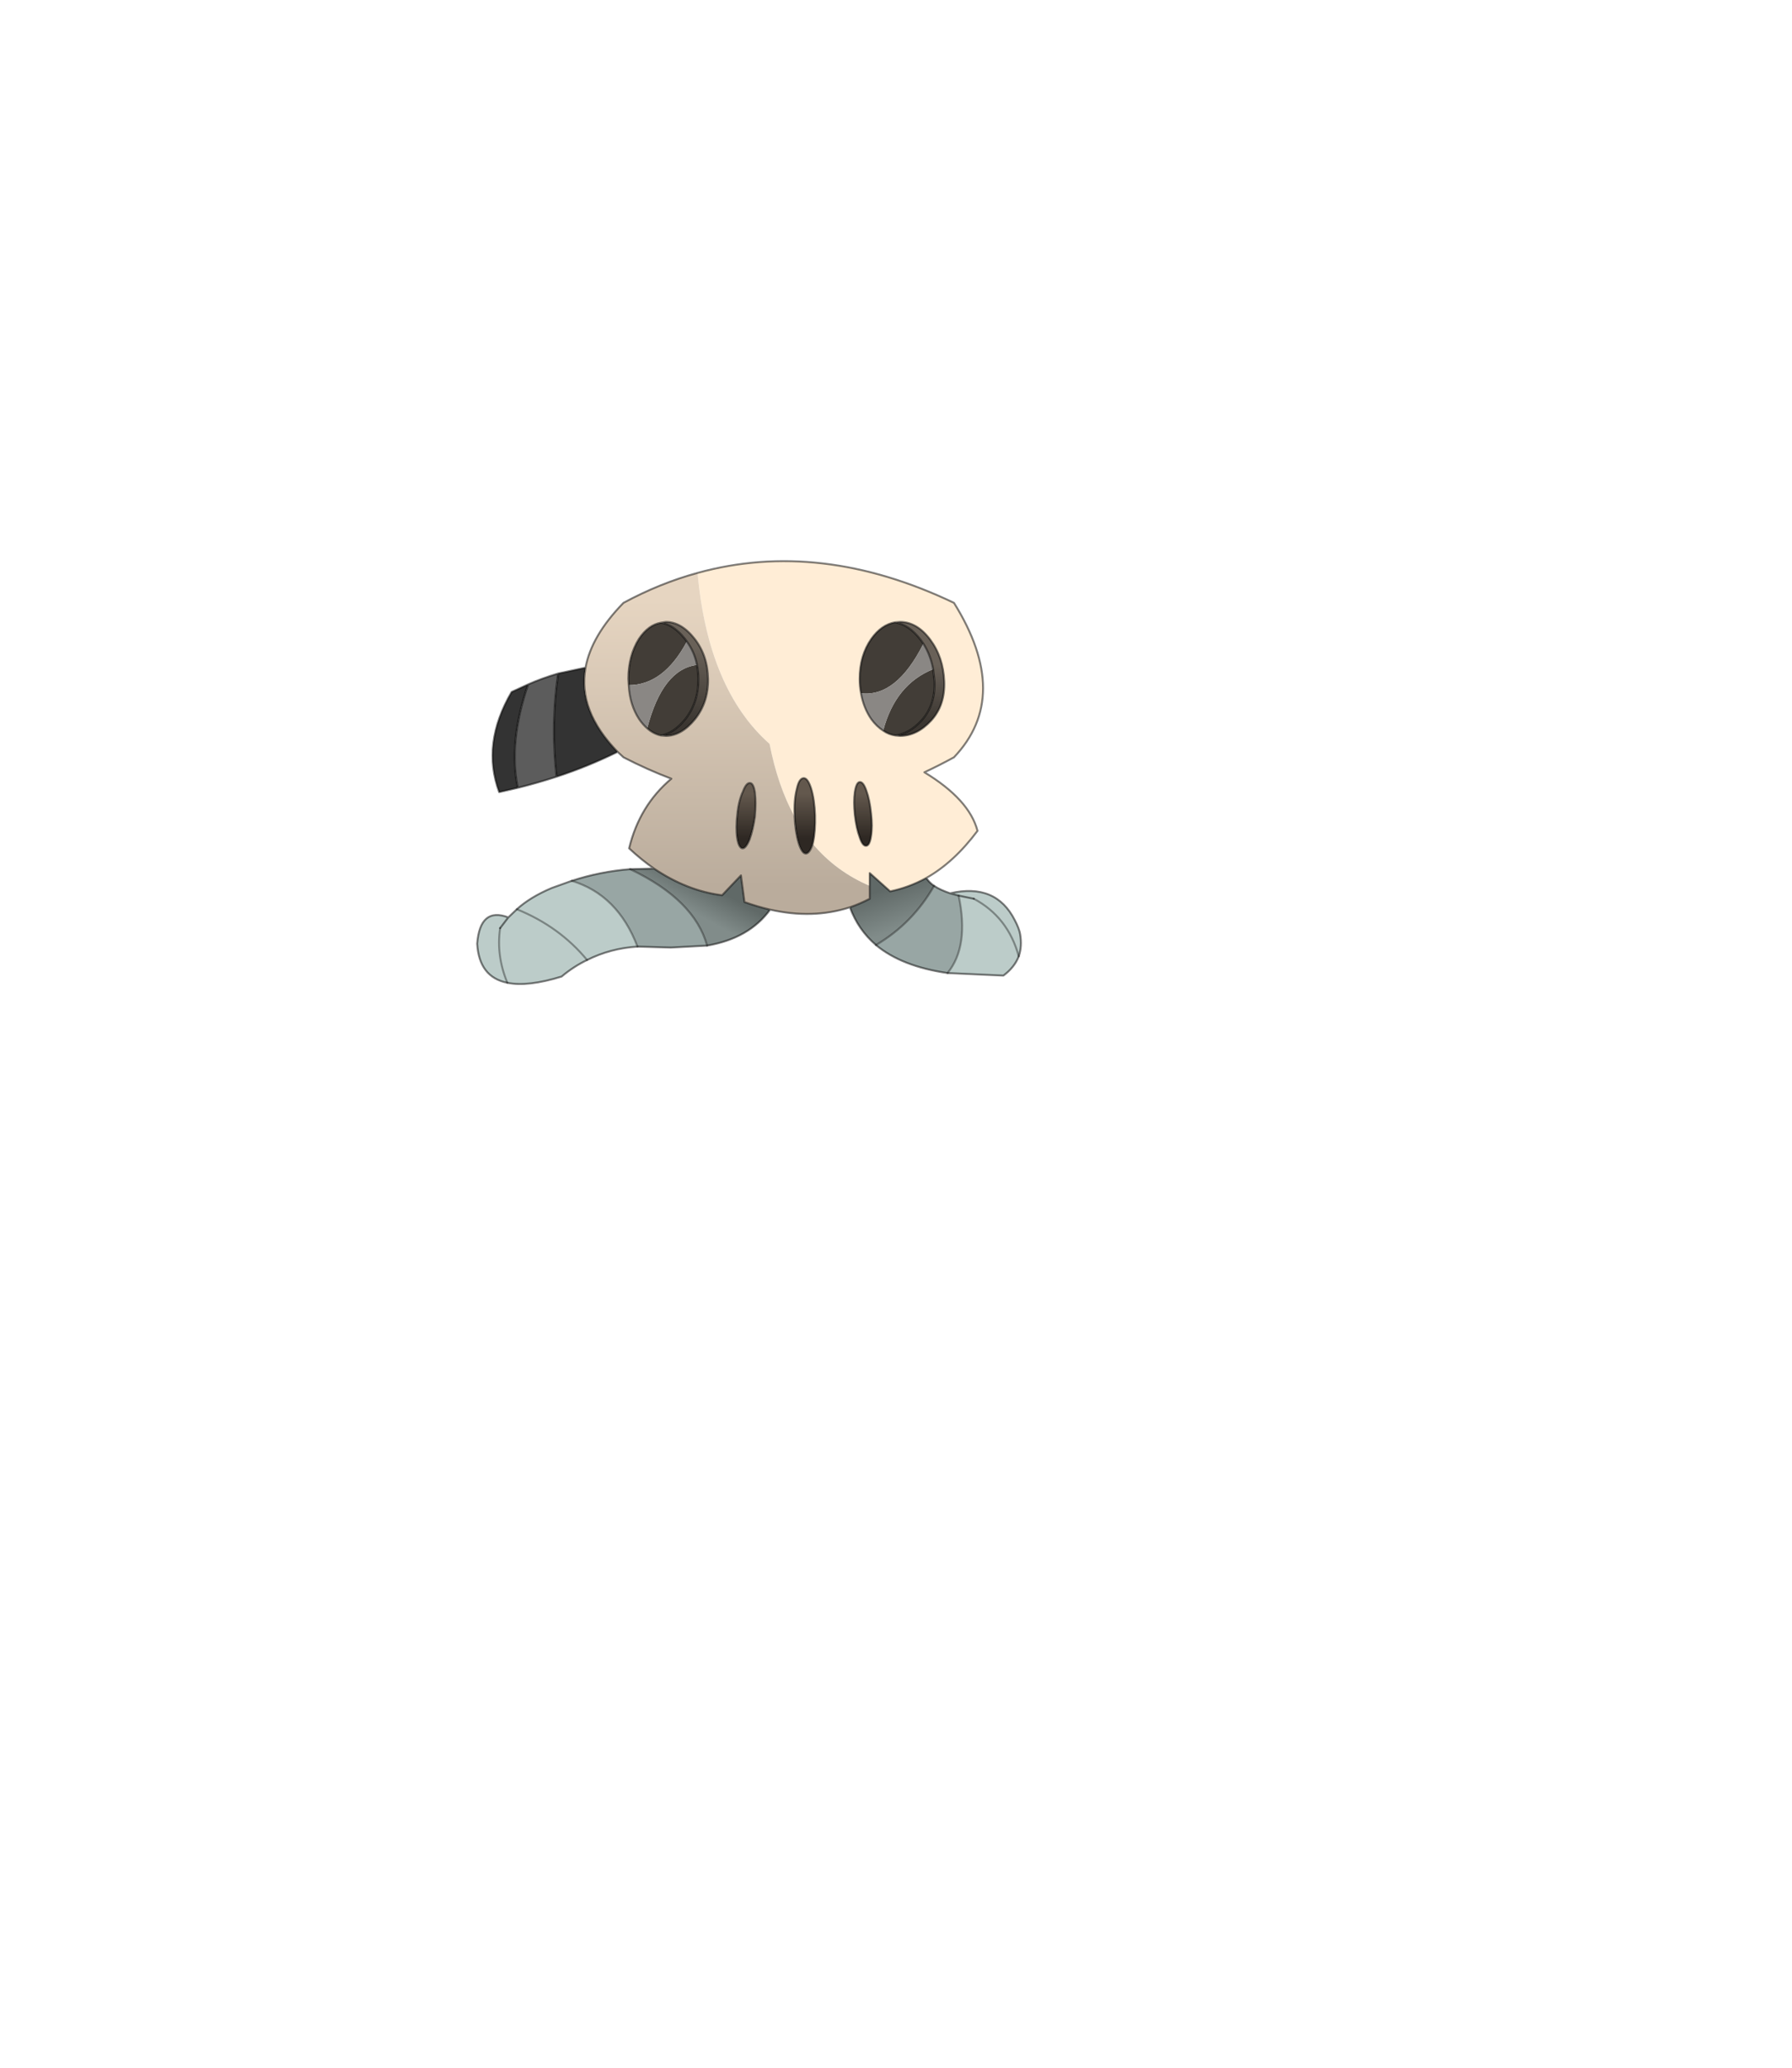 <?xml version="1.0" encoding="UTF-8" standalone="no"?>
<svg xmlns:xlink="http://www.w3.org/1999/xlink" height="531.5px" width="460.6px" xmlns="http://www.w3.org/2000/svg">
  <g transform="matrix(1.0, 0.0, 0.0, 1.0, 193.65, 334.05)">
    <use height="109.15" transform="matrix(1.0, 0.0, 0.0, 1.0, -71.25, -190.05)" width="140.25" xlink:href="#shape0"/>
  </g>
  <defs>
    <g id="shape0" transform="matrix(1.0, 0.0, 0.0, 1.0, 71.25, 190.05)">
      <path d="M-14.35 -186.8 Q17.2 -195.5 51.55 -179.1 66.5 -155.1 51.55 -139.4 47.7 -137.3 43.95 -135.55 55.5 -128.55 57.6 -120.5 51.55 -112.4 44.45 -108.4 40.0 -105.95 35.15 -104.95 L29.9 -109.65 29.9 -106.35 Q21.2 -110.05 15.25 -117.15 L15.35 -117.6 Q15.95 -120.4 15.85 -124.5 15.7 -128.6 14.85 -131.35 14.0 -134.05 12.95 -134.05 11.75 -134.05 11.15 -131.3 10.4 -128.45 10.6 -124.35 L10.6 -124.1 Q6.25 -132.05 4.15 -142.85 -11.65 -156.85 -14.35 -186.8 M36.5 -145.0 L37.7 -144.9 Q42.05 -144.9 45.7 -148.85 49.3 -152.8 49.05 -158.95 48.8 -165.15 45.45 -169.65 42.05 -174.2 37.7 -174.2 L36.4 -174.1 Q32.9 -173.5 30.3 -169.85 27.3 -165.55 27.3 -159.55 27.3 -157.65 27.65 -155.85 28.3 -152.1 30.3 -149.2 31.65 -147.35 33.35 -146.25 34.75 -145.25 36.5 -145.0 M29.05 -130.8 Q28.25 -133.15 27.3 -133.05 26.45 -132.95 26.05 -130.45 25.7 -128.05 26.05 -124.6 26.45 -121.15 27.3 -118.85 28.05 -116.55 29.0 -116.65 29.9 -116.75 30.25 -119.15 30.65 -121.6 30.25 -125.0 29.9 -128.45 29.05 -130.8" fill="#ffedd6" fill-rule="evenodd" stroke="none"/>
      <path d="M50.55 -104.45 Q62.35 -107.15 67.2 -97.5 68.3 -95.4 68.55 -94.0 69.1 -90.8 68.2 -88.25 67.1 -85.4 64.25 -83.3 L49.9 -83.95 Q55.5 -90.8 52.75 -103.85 L56.65 -103.05 52.75 -103.85 50.55 -104.45 M-29.8 -90.75 Q-36.8 -90.3 -42.75 -87.3 -46.2 -85.65 -49.3 -83.05 -58.05 -80.35 -63.25 -81.45 -70.5 -82.9 -71.0 -91.5 -70.25 -101.0 -63.0 -98.25 L-60.8 -100.35 Q-57.4 -103.45 -51.85 -105.8 L-46.7 -107.65 Q-34.9 -104.1 -29.8 -90.75 M-65.1 -95.5 L-63.0 -98.25 -65.1 -95.5 Q-66.15 -88.5 -63.25 -81.45 -66.15 -88.5 -65.1 -95.5 M-42.75 -87.3 Q-49.85 -95.9 -60.8 -100.35 -49.85 -95.9 -42.75 -87.3 M68.2 -88.25 Q65.45 -98.35 56.65 -103.05 65.45 -98.35 68.2 -88.25" fill="#bcccc9" fill-rule="evenodd" stroke="none"/>
      <path d="M46.45 -106.35 Q48.05 -105.3 50.55 -104.45 L52.75 -103.85 Q55.5 -90.8 49.9 -83.95 38.1 -85.65 31.5 -91.15 40.95 -96.75 46.45 -106.35 M-11.9 -91.0 L-21.25 -90.5 -29.8 -90.75 Q-34.9 -104.1 -46.7 -107.65 -39.35 -110.05 -31.7 -110.65 -15.15 -102.8 -11.9 -91.0" fill="#98a6a4" fill-rule="evenodd" stroke="none"/>
      <path d="M-60.55 -131.55 L-65.35 -130.45 Q-69.95 -142.85 -62.15 -156.2 L-57.9 -158.15 Q-63.0 -143.25 -60.55 -131.55 M-50.2 -160.95 L-43.15 -162.45 Q-45.2 -151.45 -34.9 -140.8 -42.5 -137.05 -50.6 -134.4 -52.1 -147.85 -50.2 -160.95" fill="#333333" fill-rule="evenodd" stroke="none"/>
      <path d="M-57.9 -158.15 Q-54.4 -159.7 -50.2 -160.95 -52.1 -147.85 -50.6 -134.4 -55.55 -132.8 -60.55 -131.55 -63.0 -143.25 -57.9 -158.15" fill="#5c5c5c" fill-rule="evenodd" stroke="none"/>
      <path d="M36.4 -174.1 Q40.0 -173.5 42.95 -169.65 L43.7 -168.6 Q36.75 -154.8 27.65 -155.85 27.3 -157.65 27.3 -159.55 27.3 -165.55 30.3 -169.85 32.9 -173.5 36.4 -174.1 M46.2 -162.05 L46.55 -158.95 Q46.8 -152.8 43.2 -148.85 40.1 -145.5 36.5 -145.0 34.75 -145.25 33.35 -146.25 36.5 -158.15 46.2 -162.05 M-32.05 -157.95 L-32.15 -159.55 Q-32.15 -165.55 -29.4 -169.9 -26.95 -173.5 -23.75 -174.0 -20.5 -173.5 -17.6 -169.85 L-17.1 -169.15 Q-23.1 -157.95 -32.05 -157.95 M-23.75 -145.0 Q-25.7 -145.4 -27.3 -146.85 -23.35 -162.05 -14.5 -163.15 -14.15 -161.4 -14.15 -159.55 -14.1 -153.55 -17.5 -149.2 -20.45 -145.6 -23.75 -145.0" fill="#423d37" fill-rule="evenodd" stroke="none"/>
      <path d="M43.7 -168.6 Q45.55 -165.65 46.2 -162.05 36.5 -158.15 33.35 -146.25 31.65 -147.35 30.3 -149.2 28.3 -152.1 27.65 -155.85 36.75 -154.8 43.7 -168.6 M-32.05 -157.95 Q-23.1 -157.95 -17.1 -169.15 -15.15 -166.5 -14.5 -163.15 -23.35 -162.05 -27.3 -146.85 -28.45 -147.85 -29.4 -149.25 -31.8 -152.95 -32.05 -157.95" fill="#8a8784" fill-rule="evenodd" stroke="none"/>
      <path d="M0.4 -130.3 Q0.7 -127.8 0.4 -124.2 -0.1 -120.75 -0.95 -118.35 -1.95 -115.9 -2.85 -116.0 -3.8 -116.15 -4.2 -118.75 -4.55 -121.25 -4.15 -124.7 -3.8 -128.3 -2.7 -130.6 -1.85 -132.9 -0.85 -132.8 0.05 -132.7 0.4 -130.3 M10.6 -124.1 L10.6 -124.35 Q10.4 -128.45 11.15 -131.3 11.75 -134.05 12.95 -134.05 14.0 -134.05 14.85 -131.35 15.7 -128.6 15.85 -124.5 15.95 -120.4 15.35 -117.6 L15.25 -117.15 Q14.5 -114.75 13.5 -114.65 12.45 -114.65 11.6 -117.4 10.75 -120.25 10.6 -124.1 M29.05 -130.8 Q29.9 -128.45 30.25 -125.0 30.65 -121.6 30.25 -119.15 29.9 -116.75 29.0 -116.65 28.05 -116.55 27.3 -118.85 26.45 -121.15 26.05 -124.6 25.7 -128.05 26.05 -130.45 26.45 -132.95 27.3 -133.05 28.25 -133.15 29.05 -130.8" fill="url(#gradient0)" fill-rule="evenodd" stroke="none"/>
      <path d="M4.3 -100.25 Q-1.1 -92.85 -11.9 -91.0 -15.15 -102.8 -31.7 -110.65 L-25.55 -110.8 Q-17.0 -105.05 -8.05 -103.95 L-3.2 -109.05 -2.3 -102.2 Q1.05 -101.0 4.3 -100.25" fill="url(#gradient1)" fill-rule="evenodd" stroke="none"/>
      <path d="M44.45 -108.4 Q45.1 -107.3 46.45 -106.35 40.95 -96.75 31.5 -91.15 26.9 -95.1 24.8 -100.85 27.4 -101.75 29.9 -103.05 L29.9 -106.35 29.9 -109.65 35.15 -104.95 Q40.0 -105.95 44.45 -108.4" fill="url(#gradient2)" fill-rule="evenodd" stroke="none"/>
      <path d="M36.4 -174.1 L37.7 -174.2 Q42.05 -174.2 45.45 -169.65 48.8 -165.15 49.05 -158.95 49.3 -152.8 45.7 -148.85 42.05 -144.9 37.7 -144.9 L36.5 -145.0 Q40.1 -145.5 43.2 -148.85 46.8 -152.8 46.55 -158.95 L46.2 -162.05 Q45.55 -165.65 43.7 -168.6 L42.95 -169.65 Q40.0 -173.5 36.4 -174.1" fill="url(#gradient3)" fill-rule="evenodd" stroke="none"/>
      <path d="M-17.1 -169.15 L-17.6 -169.85 Q-20.5 -173.5 -23.75 -174.0 L-22.5 -174.2 Q-18.5 -174.2 -15.1 -169.85 -11.75 -165.55 -11.65 -159.55 -11.55 -153.55 -15.0 -149.2 -18.5 -144.9 -22.5 -144.9 L-23.75 -145.0 Q-20.45 -145.6 -17.5 -149.2 -14.1 -153.55 -14.15 -159.55 -14.15 -161.4 -14.5 -163.15 -15.15 -166.5 -17.1 -169.15" fill="url(#gradient4)" fill-rule="evenodd" stroke="none"/>
      <path d="M-43.15 -162.45 Q-41.65 -170.65 -33.4 -179.1 -24.05 -184.15 -14.35 -186.8 -11.65 -156.85 4.15 -142.85 6.25 -132.05 10.6 -124.1 10.75 -120.25 11.6 -117.4 12.45 -114.65 13.5 -114.65 14.5 -114.75 15.25 -117.15 21.2 -110.05 29.9 -106.35 L29.9 -103.05 Q27.4 -101.75 24.8 -100.85 15.25 -97.75 4.3 -100.25 1.05 -101.0 -2.3 -102.2 L-3.2 -109.05 -8.05 -103.95 Q-17.0 -105.05 -25.55 -110.8 -28.8 -113.05 -31.95 -116.0 -29.3 -127.0 -21.1 -133.9 -27.2 -136.2 -33.4 -139.4 L-34.9 -140.8 Q-45.2 -151.45 -43.15 -162.45 M-23.75 -174.0 Q-26.95 -173.5 -29.4 -169.9 -32.15 -165.55 -32.15 -159.55 L-32.05 -157.95 Q-31.8 -152.95 -29.4 -149.25 -28.45 -147.85 -27.3 -146.85 -25.7 -145.4 -23.75 -145.0 L-22.5 -144.9 Q-18.5 -144.9 -15.0 -149.2 -11.55 -153.55 -11.65 -159.55 -11.75 -165.55 -15.1 -169.85 -18.5 -174.2 -22.5 -174.2 L-23.75 -174.0 M0.4 -130.3 Q0.05 -132.7 -0.85 -132.8 -1.85 -132.9 -2.7 -130.6 -3.8 -128.3 -4.15 -124.7 -4.55 -121.25 -4.2 -118.75 -3.8 -116.15 -2.85 -116.0 -1.95 -115.9 -0.95 -118.35 -0.1 -120.75 0.4 -124.2 0.7 -127.8 0.4 -130.3" fill="url(#gradient5)" fill-rule="evenodd" stroke="none"/>
      <path d="M-60.55 -131.55 L-65.35 -130.45 Q-69.95 -142.85 -62.15 -156.2 L-57.9 -158.15 Q-54.4 -159.7 -50.2 -160.95 L-43.15 -162.45 Q-41.65 -170.65 -33.4 -179.1 -24.05 -184.15 -14.35 -186.8 17.2 -195.5 51.55 -179.1 66.5 -155.1 51.55 -139.4 47.7 -137.3 43.95 -135.55 55.5 -128.55 57.6 -120.5 51.55 -112.4 44.45 -108.4 45.1 -107.3 46.45 -106.35 48.05 -105.3 50.55 -104.45 62.35 -107.15 67.2 -97.5 68.3 -95.4 68.55 -94.0 69.1 -90.8 68.2 -88.25 67.1 -85.4 64.25 -83.3 L49.9 -83.95 Q38.1 -85.65 31.5 -91.15 26.9 -95.1 24.8 -100.85 15.25 -97.75 4.3 -100.25 -1.1 -92.85 -11.9 -91.0 L-21.25 -90.5 -29.8 -90.75 Q-36.8 -90.3 -42.75 -87.3 -46.2 -85.65 -49.3 -83.05 -58.05 -80.35 -63.25 -81.45 -70.5 -82.9 -71.0 -91.5 -70.25 -101.0 -63.0 -98.25 L-60.8 -100.35 Q-57.4 -103.45 -51.85 -105.8 L-46.7 -107.65 Q-39.35 -110.05 -31.7 -110.65 L-25.55 -110.8 Q-28.8 -113.05 -31.95 -116.0 -29.3 -127.0 -21.1 -133.9 -27.2 -136.2 -33.4 -139.4 L-34.9 -140.8 Q-42.5 -137.05 -50.6 -134.4 -55.55 -132.8 -60.55 -131.55 -63.0 -143.25 -57.9 -158.15 M-34.9 -140.8 Q-45.2 -151.45 -43.15 -162.45 M-50.2 -160.95 Q-52.1 -147.85 -50.6 -134.4 M-63.0 -98.25 L-65.1 -95.5 M36.5 -145.0 L37.7 -144.9 Q42.05 -144.9 45.7 -148.85 49.3 -152.8 49.05 -158.95 48.8 -165.15 45.45 -169.65 42.05 -174.2 37.7 -174.2 L36.4 -174.1 Q40.0 -173.5 42.95 -169.65 L43.7 -168.6 Q45.55 -165.65 46.2 -162.05 L46.55 -158.95 Q46.8 -152.8 43.2 -148.85 40.1 -145.5 36.5 -145.0 34.75 -145.25 33.35 -146.25 31.65 -147.35 30.3 -149.2 28.3 -152.1 27.65 -155.85 27.3 -157.65 27.3 -159.55 27.3 -165.55 30.3 -169.85 32.9 -173.5 36.4 -174.1 M-23.75 -174.0 Q-26.95 -173.5 -29.4 -169.9 -32.15 -165.55 -32.15 -159.55 L-32.05 -157.95 Q-31.8 -152.95 -29.4 -149.25 -28.45 -147.85 -27.3 -146.85 -25.7 -145.4 -23.75 -145.0 L-22.5 -144.9 Q-18.5 -144.9 -15.0 -149.2 -11.55 -153.55 -11.65 -159.55 -11.75 -165.55 -15.1 -169.85 -18.5 -174.2 -22.5 -174.2 L-23.75 -174.0 Q-20.5 -173.5 -17.6 -169.85 L-17.1 -169.15 Q-15.15 -166.5 -14.5 -163.15 -14.15 -161.4 -14.15 -159.55 -14.1 -153.55 -17.5 -149.2 -20.45 -145.6 -23.75 -145.0 M0.4 -130.3 Q0.7 -127.8 0.4 -124.2 -0.1 -120.75 -0.95 -118.35 -1.95 -115.9 -2.85 -116.0 -3.8 -116.15 -4.2 -118.75 -4.55 -121.25 -4.15 -124.7 -3.8 -128.3 -2.7 -130.6 -1.85 -132.9 -0.85 -132.8 0.05 -132.7 0.4 -130.3 M10.6 -124.1 L10.6 -124.35 Q10.4 -128.45 11.15 -131.3 11.75 -134.05 12.95 -134.05 14.0 -134.05 14.85 -131.35 15.7 -128.6 15.85 -124.5 15.95 -120.4 15.35 -117.6 L15.25 -117.15 Q14.5 -114.75 13.5 -114.65 12.45 -114.65 11.6 -117.4 10.75 -120.25 10.6 -124.1 M29.9 -106.35 L29.9 -109.65 35.15 -104.95 Q40.0 -105.95 44.45 -108.4 M29.05 -130.8 Q28.25 -133.15 27.3 -133.05 26.45 -132.95 26.05 -130.45 25.7 -128.05 26.05 -124.6 26.45 -121.15 27.3 -118.85 28.05 -116.55 29.0 -116.65 29.9 -116.75 30.25 -119.15 30.65 -121.6 30.25 -125.0 29.9 -128.45 29.05 -130.8 M24.8 -100.85 Q27.4 -101.75 29.9 -103.05 L29.9 -106.35 M4.3 -100.25 Q1.05 -101.0 -2.3 -102.2 L-3.2 -109.05 -8.05 -103.95 Q-17.0 -105.05 -25.55 -110.8 M52.75 -103.85 L56.65 -103.05 M52.75 -103.85 L50.55 -104.45" fill="none" stroke="#000000" stroke-linecap="round" stroke-linejoin="round" stroke-opacity="0.502" stroke-width="0.5"/>
      <path d="M-65.1 -95.5 Q-66.15 -88.5 -63.25 -81.45 M-60.8 -100.35 Q-49.85 -95.9 -42.75 -87.3 M-11.9 -91.0 Q-15.15 -102.8 -31.7 -110.65 M56.65 -103.05 Q65.45 -98.35 68.2 -88.25 M49.9 -83.95 Q55.5 -90.8 52.75 -103.85 M46.45 -106.35 Q40.95 -96.75 31.5 -91.15 M-46.7 -107.65 Q-34.9 -104.1 -29.8 -90.75" fill="none" stroke="#000000" stroke-linecap="round" stroke-linejoin="round" stroke-opacity="0.353" stroke-width="0.5"/>
    </g>
    <linearGradient gradientTransform="matrix(0.0, 0.007, -0.012, 0.0, 13.2, -124.35)" gradientUnits="userSpaceOnUse" id="gradient0" spreadMethod="pad" x1="-819.2" x2="819.2">
      <stop offset="0.0" stop-color="#63584d"/>
      <stop offset="1.0" stop-color="#2e2823"/>
    </linearGradient>
    <linearGradient gradientTransform="matrix(0.003, -0.004, 0.011, 0.006, -10.4, -101.35)" gradientUnits="userSpaceOnUse" id="gradient1" spreadMethod="pad" x1="-819.2" x2="819.2">
      <stop offset="0.0" stop-color="#818c8a"/>
      <stop offset="1.0" stop-color="#606967"/>
    </linearGradient>
    <linearGradient gradientTransform="matrix(-0.003, -0.006, 0.011, -0.004, 35.6, -100.45)" gradientUnits="userSpaceOnUse" id="gradient2" spreadMethod="pad" x1="-819.2" x2="819.2">
      <stop offset="0.0" stop-color="#818c8a"/>
      <stop offset="1.0" stop-color="#606967"/>
    </linearGradient>
    <linearGradient gradientTransform="matrix(0.0, 0.009, -0.018, 0.0, 43.1, -155.85)" gradientUnits="userSpaceOnUse" id="gradient3" spreadMethod="pad" x1="-819.2" x2="819.2">
      <stop offset="0.0" stop-color="#696158"/>
      <stop offset="1.0" stop-color="#3b3631"/>
    </linearGradient>
    <linearGradient gradientTransform="matrix(0.0, 0.012, -0.018, 0.0, -16.85, -157.7)" gradientUnits="userSpaceOnUse" id="gradient4" spreadMethod="pad" x1="-819.2" x2="819.2">
      <stop offset="0.0" stop-color="#696158"/>
      <stop offset="1.0" stop-color="#3b3631"/>
    </linearGradient>
    <linearGradient gradientTransform="matrix(0.0, 0.045, -0.053, 0.0, -6.8, -143.0)" gradientUnits="userSpaceOnUse" id="gradient5" spreadMethod="pad" x1="-819.2" x2="819.2">
      <stop offset="0.0" stop-color="#e6d5c1"/>
      <stop offset="1.0" stop-color="#baac9c"/>
    </linearGradient>
  </defs>
</svg>
